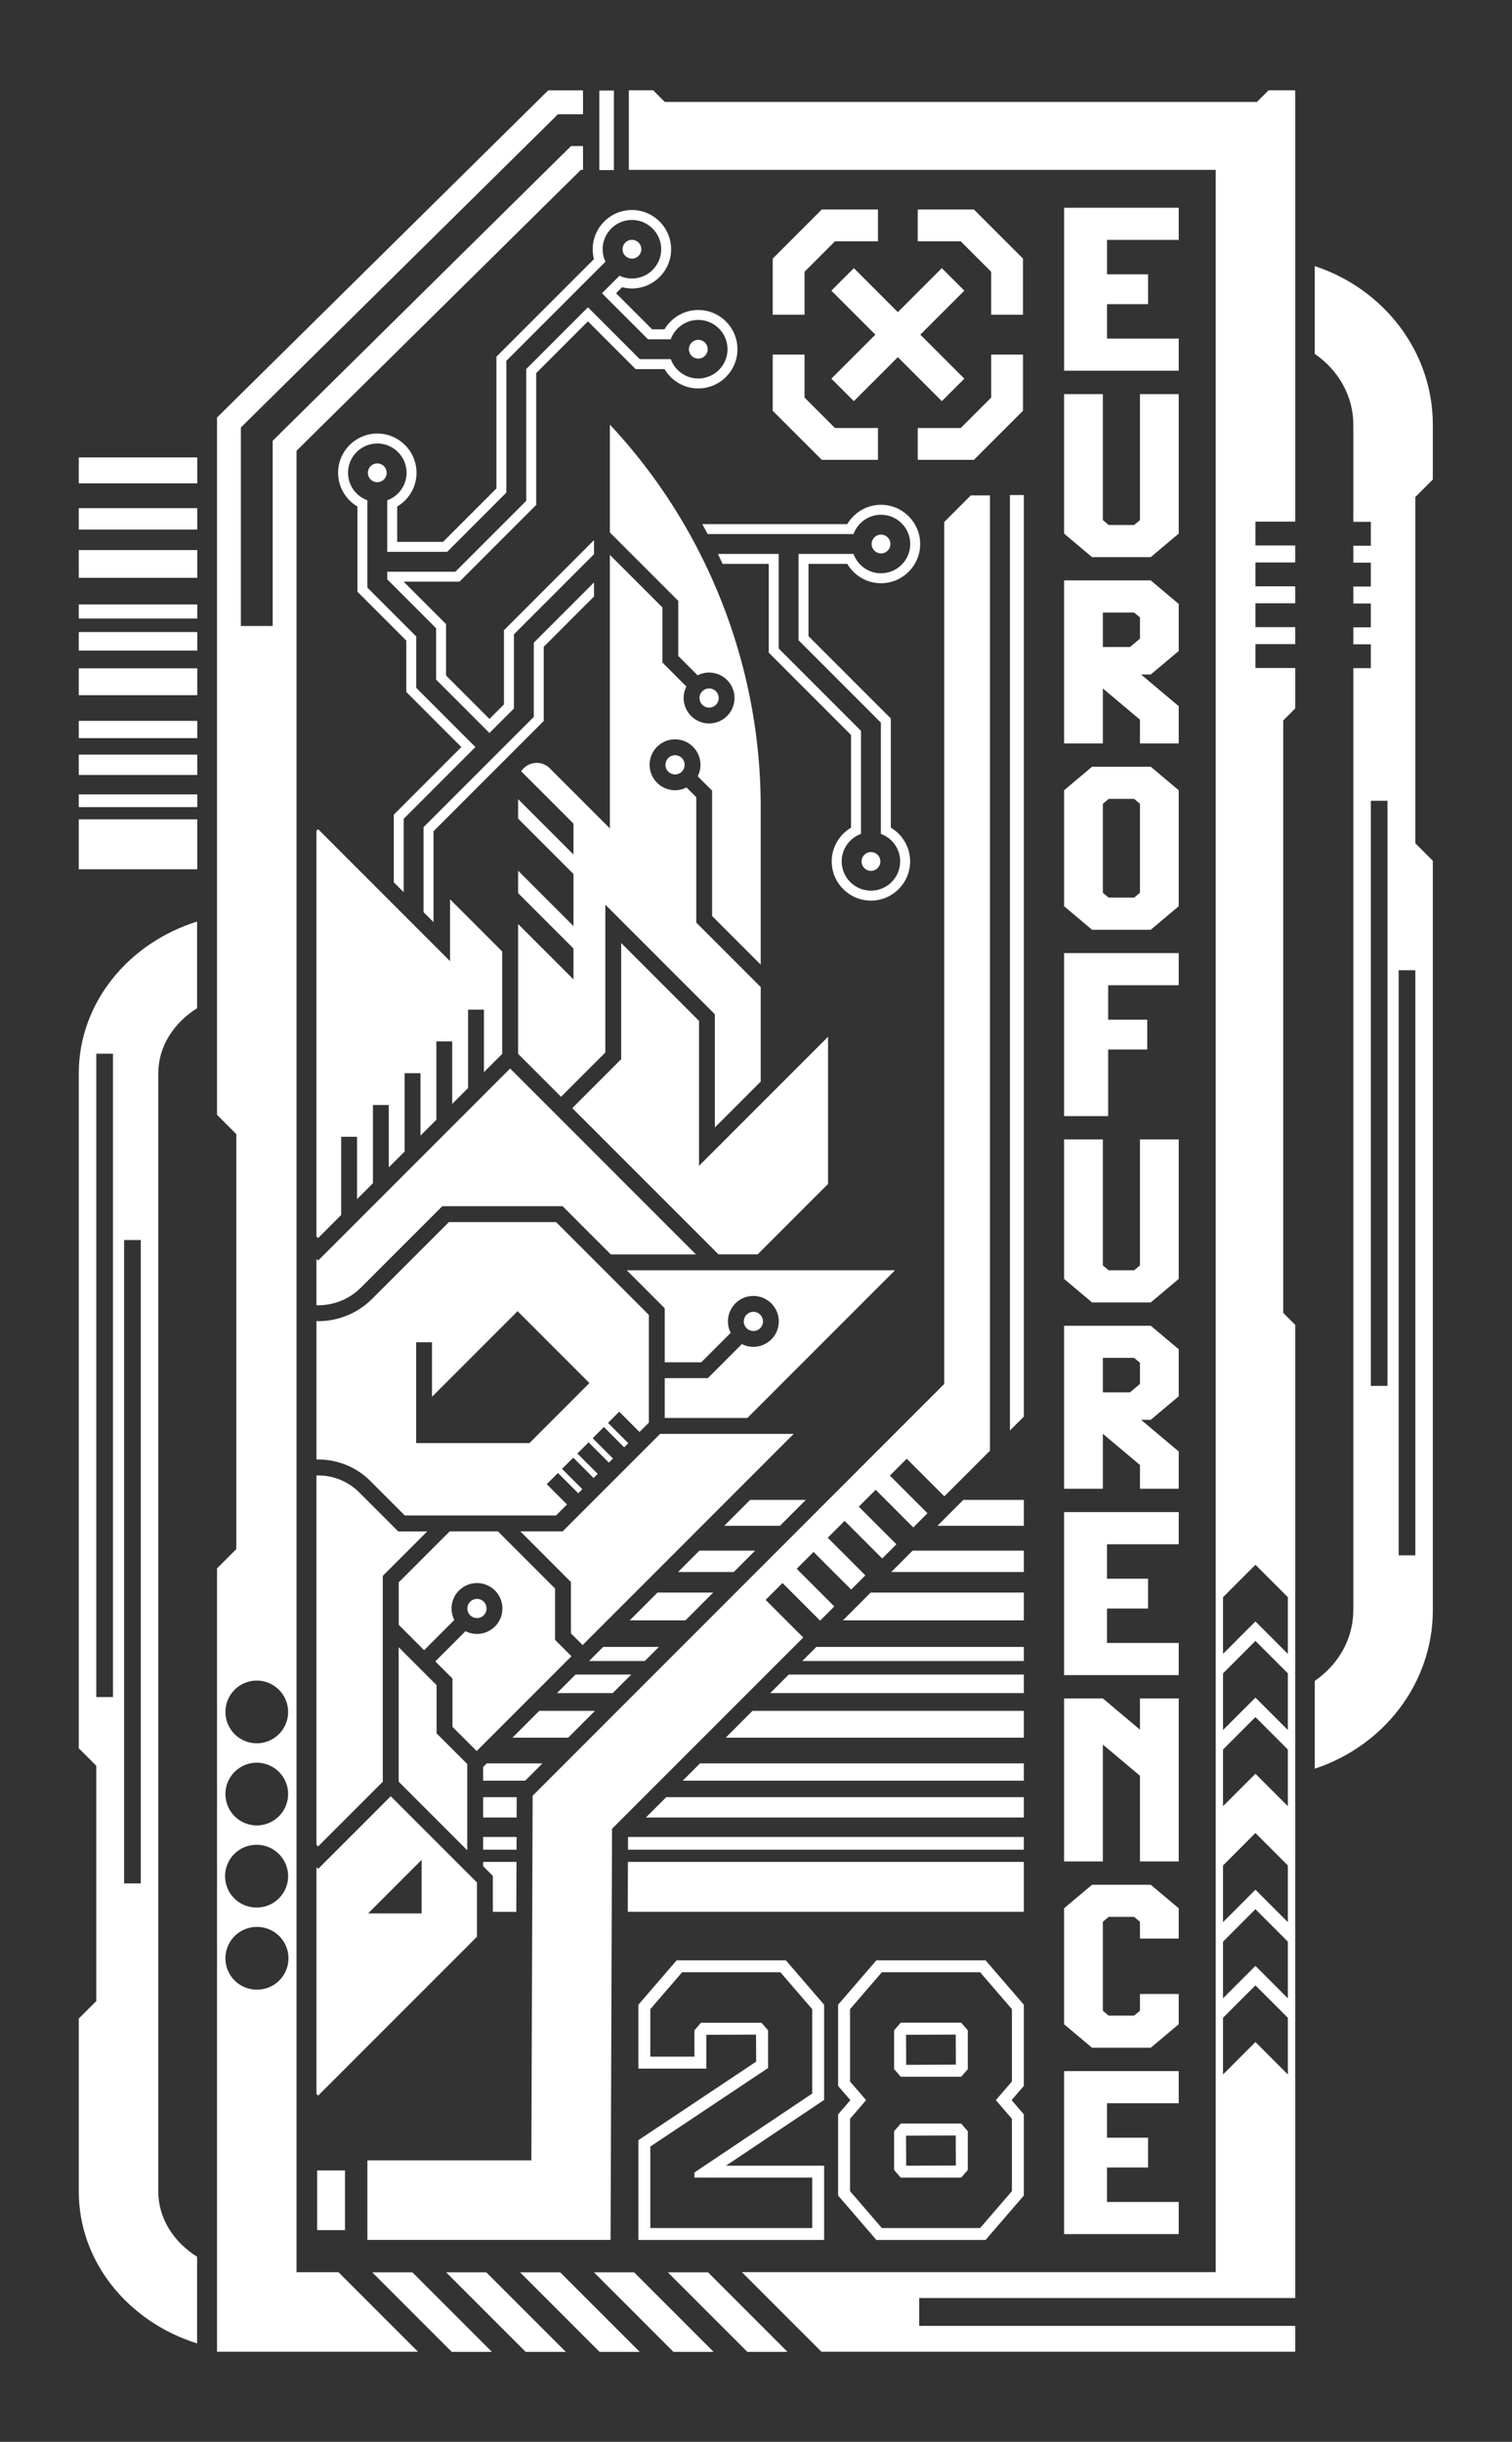 <svg xmlns="http://www.w3.org/2000/svg" width="506.991" height="818.436"><rect width="100%" height="100%" fill="#333333" stroke="none"/><defs><clipPath id="a" clipPathUnits="userSpaceOnUse"><path d="M0 613.827h380.243V0H0Z"/></clipPath><clipPath id="b" clipPathUnits="userSpaceOnUse"><path d="M-257.48 377.036h380.243v-613.827H-257.48Z"/></clipPath><clipPath id="c" clipPathUnits="userSpaceOnUse"><path d="M-202.66 377.036h380.244v-613.827H-202.66Z"/></clipPath><clipPath id="d" clipPathUnits="userSpaceOnUse"><path d="M-257.48 389.795h380.243v-613.827H-257.48Z"/></clipPath><clipPath id="e" clipPathUnits="userSpaceOnUse"><path d="M-189.9 389.795h380.243v-613.827H-189.9Z"/></clipPath><clipPath id="f" clipPathUnits="userSpaceOnUse"><path d="M-257.48 400.339h380.243v-613.827H-257.48Z"/></clipPath><clipPath id="g" clipPathUnits="userSpaceOnUse"><path d="M-179.356 400.339h380.243v-613.827h-380.243Z"/></clipPath><clipPath id="h" clipPathUnits="userSpaceOnUse"><path d="M-257.48 413.998h380.243v-613.827H-257.48Z"/></clipPath><clipPath id="i" clipPathUnits="userSpaceOnUse"><path d="M-165.697 413.998h380.243v-613.827h-380.243Z"/></clipPath><clipPath id="j" clipPathUnits="userSpaceOnUse"><path d="M-257.48 420.946h380.243V-192.88H-257.48Z"/></clipPath><clipPath id="k" clipPathUnits="userSpaceOnUse"><path d="M-158.749 420.946h380.243V-192.88h-380.243Z"/></clipPath><clipPath id="l" clipPathUnits="userSpaceOnUse"><path d="M-149.622 430.073H230.62v-613.827h-380.243Z"/></clipPath><clipPath id="m" clipPathUnits="userSpaceOnUse"><path d="M-257.48 430.073h380.243v-613.827H-257.48Z"/></clipPath><clipPath id="n" clipPathUnits="userSpaceOnUse"><path d="M-136.41 443.285h380.242v-613.827H-136.41Z"/></clipPath><clipPath id="o" clipPathUnits="userSpaceOnUse"><path d="M-257.48 443.285h380.243v-613.827H-257.48Z"/></clipPath><clipPath id="p" clipPathUnits="userSpaceOnUse"><path d="M-129.945 451.772h380.243v-613.827h-380.243Z"/></clipPath><clipPath id="q" clipPathUnits="userSpaceOnUse"><path d="M-257.48 451.772h380.243v-613.827H-257.48Z"/></clipPath><clipPath id="r" clipPathUnits="userSpaceOnUse"><path d="M-257.48 461.769h380.243v-613.827H-257.48Z"/></clipPath><clipPath id="s" clipPathUnits="userSpaceOnUse"><path d="M-129.91 461.769h380.243v-613.827H-129.91Z"/></clipPath><clipPath id="t" clipPathUnits="userSpaceOnUse"><path d="M-129.843 480.593H250.4v-613.827h-380.243Z"/></clipPath><clipPath id="u" clipPathUnits="userSpaceOnUse"><path d="M-257.48 468.04h380.243v-613.828H-257.48Z"/></clipPath><clipPath id="v" clipPathUnits="userSpaceOnUse"><path d="M-134.242 180.201h380.243v-613.827h-380.243Z"/></clipPath><clipPath id="w" clipPathUnits="userSpaceOnUse"><path d="M-177.985 134.254h380.243v-613.827h-380.243Z"/></clipPath><clipPath id="x" clipPathUnits="userSpaceOnUse"><path d="M-124.842 89.662H255.4v-613.827h-380.243Z"/></clipPath><clipPath id="y" clipPathUnits="userSpaceOnUse"><path d="M-92.52 118.854h380.243v-613.827H-92.52Z"/></clipPath><clipPath id="z" clipPathUnits="userSpaceOnUse"><path d="M-161.286 62.65h380.243v-613.827h-380.243Z"/></clipPath><clipPath id="A" clipPathUnits="userSpaceOnUse"><path d="M-223.923 136.754H156.32v-613.827h-380.243Z"/></clipPath><clipPath id="B" clipPathUnits="userSpaceOnUse"><path d="M-177.971 87.785h380.243v-613.827h-380.243Z"/></clipPath><clipPath id="C" clipPathUnits="userSpaceOnUse"><path d="M-221.394 216.555h380.243v-613.827h-380.243Z"/></clipPath><clipPath id="D" clipPathUnits="userSpaceOnUse"><path d="M0 613.827h380.243V0H0Z"/></clipPath><clipPath id="E" clipPathUnits="userSpaceOnUse"><path d="M-157.612 319.319h380.243v-613.827h-380.243Z"/></clipPath><clipPath id="F" clipPathUnits="userSpaceOnUse"><path d="M-175.797 256.635h380.243v-613.827h-380.243Z"/></clipPath><clipPath id="G" clipPathUnits="userSpaceOnUse"><path d="M-146.523 413.524H233.72v-613.827h-380.243Z"/></clipPath><clipPath id="H" clipPathUnits="userSpaceOnUse"><path d="M-153.374 139.484H226.87v-613.827h-380.243Z"/></clipPath><clipPath id="I" clipPathUnits="userSpaceOnUse"><path d="M-79.576 328.097h380.243V-285.73H-79.576Z"/></clipPath><clipPath id="J" clipPathUnits="userSpaceOnUse"><path d="M-104.655 355.936h380.243V-257.89h-380.243Z"/></clipPath><clipPath id="K" clipPathUnits="userSpaceOnUse"><path d="M-143.705 416.343h380.243v-613.827h-380.243Z"/></clipPath><clipPath id="L" clipPathUnits="userSpaceOnUse"><path d="M-79.576 208.853h380.243v-613.827H-79.576Z"/></clipPath><clipPath id="M" clipPathUnits="userSpaceOnUse"><path d="M-106.031 480.996h380.243V-132.83h-380.243Z"/></clipPath><clipPath id="N" clipPathUnits="userSpaceOnUse"><path d="M-100.26 414.07h380.243v-613.827H-100.26Z"/></clipPath><clipPath id="O" clipPathUnits="userSpaceOnUse"><path d="M-79.576 463.738h380.243v-613.827H-79.576Z"/></clipPath><clipPath id="P" clipPathUnits="userSpaceOnUse"><path d="M-167.353 192.264H212.89v-613.827h-380.243Z"/></clipPath><clipPath id="Q" clipPathUnits="userSpaceOnUse"><path d="M-180.741 175.471h380.243v-613.827h-380.243Z"/></clipPath><clipPath id="R" clipPathUnits="userSpaceOnUse"><path d="M-122.359 404.338h380.243V-209.49h-380.243Z"/></clipPath><clipPath id="S" clipPathUnits="userSpaceOnUse"><path d="M-191.878 332.173h380.243v-613.827h-380.243Z"/></clipPath><clipPath id="T" clipPathUnits="userSpaceOnUse"><path d="M-296.434 60.302H83.809v-613.827h-380.243Z"/></clipPath><clipPath id="U" clipPathUnits="userSpaceOnUse"><path d="M-267.6 134.136h380.244v-613.827H-267.6Z"/></clipPath><clipPath id="V" clipPathUnits="userSpaceOnUse"><path d="M-277.35 153.983h380.242v-613.827H-277.35Z"/></clipPath><clipPath id="W" clipPathUnits="userSpaceOnUse"><path d="M-277.35 202.052h380.243v-613.827H-277.35Z"/></clipPath><clipPath id="X" clipPathUnits="userSpaceOnUse"><path d="M-267.6 280.568h380.244V-333.26H-267.6Z"/></clipPath><clipPath id="Y" clipPathUnits="userSpaceOnUse"><path d="M-267.6 321.493h380.244v-613.827H-267.6Z"/></clipPath><clipPath id="Z" clipPathUnits="userSpaceOnUse"><path d="M-277.35 341.34h380.242v-613.827H-277.35Z"/></clipPath><clipPath id="aa" clipPathUnits="userSpaceOnUse"><path d="M-267.6 421.085h380.244v-613.827H-267.6Z"/></clipPath><clipPath id="ab" clipPathUnits="userSpaceOnUse"><path d="M-267.6 467.925h380.244v-613.827H-267.6Z"/></clipPath><clipPath id="ac" clipPathUnits="userSpaceOnUse"><path d="M-267.6 508.85h380.244v-613.828H-267.6Z"/></clipPath><clipPath id="ad" clipPathUnits="userSpaceOnUse"><path d="M-267.6 561.603h380.244V-52.224H-267.6Z"/></clipPath><clipPath id="ae" clipPathUnits="userSpaceOnUse"><path d="M0 613.827h380.243V0H0Z"/></clipPath><clipPath id="af" clipPathUnits="userSpaceOnUse"><path d="M-130.784 571.215h380.243V-42.612h-380.243Z"/></clipPath><clipPath id="ag" clipPathUnits="userSpaceOnUse"><path d="M-93.612 571.215H286.63V-42.612H-93.612Z"/></clipPath><clipPath id="ah" clipPathUnits="userSpaceOnUse"><path d="M-167.956 571.215h380.242V-42.612h-380.242Z"/></clipPath><clipPath id="ai" clipPathUnits="userSpaceOnUse"><path d="M-112.198 571.215h380.243V-42.612h-380.243Z"/></clipPath><clipPath id="aj" clipPathUnits="userSpaceOnUse"><path d="M-149.37 571.215h380.243V-42.612H-149.37Z"/></clipPath><clipPath id="ak" clipPathUnits="userSpaceOnUse"><path d="M-323.876 401.5H56.367v-613.827h-380.243Z"/></clipPath><clipPath id="al" clipPathUnits="userSpaceOnUse"><path d="M-64.575 438.226h380.243v-613.827H-64.575Z"/></clipPath><clipPath id="am" clipPathUnits="userSpaceOnUse"><path d="M-257.48 124.448h380.243v-613.827H-257.48Z"/></clipPath><clipPath id="an" clipPathUnits="userSpaceOnUse"><path d="M-153.917 459.72h380.243v-613.827h-380.243Z"/></clipPath><clipPath id="ao" clipPathUnits="userSpaceOnUse"><path d="M0 613.827h380.243V0H0Z"/></clipPath><clipPath id="ap" clipPathUnits="userSpaceOnUse"><path d="M-257.264 103.254h380.243v-613.827h-380.243Z"/></clipPath><clipPath id="aq" clipPathUnits="userSpaceOnUse"><path d="M-194.329 65.004h380.243v-613.827h-380.243Z"/></clipPath><clipPath id="ar" clipPathUnits="userSpaceOnUse"><path d="M-230.796 52.661h380.243v-613.827h-380.243Z"/></clipPath><clipPath id="as" clipPathUnits="userSpaceOnUse"><path d="M-194.329 103.254h380.243v-613.827h-380.243Z"/></clipPath><clipPath id="at" clipPathUnits="userSpaceOnUse"><path d="M-214.73 67.407h380.242V-546.42H-214.73Z"/></clipPath><clipPath id="au" clipPathUnits="userSpaceOnUse"><path d="M0 613.827h380.243V0H0Z"/></clipPath><clipPath id="av" clipPathUnits="userSpaceOnUse"><path d="M0 613.827h380.243V0H0Z"/></clipPath><clipPath id="aw" clipPathUnits="userSpaceOnUse"><path d="M0 613.827h380.243V0H0Z"/></clipPath><clipPath id="ax" clipPathUnits="userSpaceOnUse"><path d="M0 613.827h380.243V0H0Z"/></clipPath><clipPath id="ay" clipPathUnits="userSpaceOnUse"><path d="M0 613.827h380.243V0H0Z"/></clipPath><clipPath id="az" clipPathUnits="userSpaceOnUse"><path d="M0 613.827h380.243V0H0Z"/></clipPath><clipPath id="aA" clipPathUnits="userSpaceOnUse"><path d="M0 613.827h380.243V0H0Z"/></clipPath><clipPath id="aB" clipPathUnits="userSpaceOnUse"><path d="M0 613.827h380.243V0H0Z"/></clipPath><clipPath id="aC" clipPathUnits="userSpaceOnUse"><path d="M0 613.827h380.243V0H0Z"/></clipPath><clipPath id="aD" clipPathUnits="userSpaceOnUse"><path d="M0 613.827h380.243V0H0Z"/></clipPath><clipPath id="aE" clipPathUnits="userSpaceOnUse"><path d="M-204.255 526.277h380.243V-87.55h-380.243Z"/></clipPath><clipPath id="aF" clipPathUnits="userSpaceOnUse"><path d="M-227.89 544.412h380.244V-69.415H-227.89Z"/></clipPath><clipPath id="aG" clipPathUnits="userSpaceOnUse"><path d="M-227.89 519.052h380.244V-94.775H-227.89Z"/></clipPath><clipPath id="aH" clipPathUnits="userSpaceOnUse"><path d="M-254.481 523.246h380.243V-90.581h-380.243Z"/></clipPath></defs><path d="M349.023 265.512h-4.194v147.123h4.194zm2.805 104.509h4.194V222.898h-4.194zM330.72 547.068v-22.065c5.882-4.036 9.705-10.519 9.705-17.818v-24.417h4.404v-6h-4.404v-4.265h4.404v-6h-4.404v-4.264h4.404v-6h-4.404v-4.265h4.404v-6h-4.404V209.148c0-7.299-3.823-13.783-9.705-17.818v-22.065c17.256 5.665 29.705 21.398 29.705 39.883v188.398l-4.402 4.403v87.07l4.402 4.403v13.763c0 18.485-12.449 34.217-29.705 39.883" clip-path="url(#a)" style="fill:#fff;fill-opacity:1;fill-rule:nonzero;stroke:none" transform="matrix(1.333 0 0 -1.333 0 818.436)"/><path d="M0 0h-15.222l-3.337-3.337h.001l-3.179-3.179H0Z" clip-path="url(#b)" style="fill:#fff;fill-opacity:1;fill-rule:nonzero;stroke:none" transform="matrix(1.333 0 0 -1.333 343.307 502.715)"/><path d="M0 0h-14.012l-6.516-6.516h14.012z" clip-path="url(#c)" style="fill:#fff;fill-opacity:1;fill-rule:nonzero;stroke:none" transform="matrix(1.333 0 0 -1.333 270.212 502.715)"/><path d="M0 0h-27.98l-5.384-5.385H0Z" clip-path="url(#d)" style="fill:#fff;fill-opacity:1;fill-rule:nonzero;stroke:none" transform="matrix(1.333 0 0 -1.333 343.307 519.727)"/><path d="M0 0h-14.012l-5.385-5.385h14.012z" clip-path="url(#e)" style="fill:#fff;fill-opacity:1;fill-rule:nonzero;stroke:none" transform="matrix(1.333 0 0 -1.333 253.2 519.727)"/><path d="M0 0h-38.524L-45.5-6.976H0Z" clip-path="url(#f)" style="fill:#fff;fill-opacity:1;fill-rule:nonzero;stroke:none" transform="matrix(1.333 0 0 -1.333 343.307 533.785)"/><path d="M0 0h-14.013l-6.975-6.976h14.012z" clip-path="url(#g)" style="fill:#fff;fill-opacity:1;fill-rule:nonzero;stroke:none" transform="matrix(1.333 0 0 -1.333 239.142 533.785)"/><path d="M0 0h-52.184l-3.548-3.549H0Z" clip-path="url(#h)" style="fill:#fff;fill-opacity:1;fill-rule:nonzero;stroke:none" transform="matrix(1.333 0 0 -1.333 343.307 551.997)"/><path d="M0 0h-14.013l-3.548-3.549h14.012z" clip-path="url(#i)" style="fill:#fff;fill-opacity:1;fill-rule:nonzero;stroke:none" transform="matrix(1.333 0 0 -1.333 220.93 551.997)"/><path d="M0 0h-59.132l-4.661-4.661H0Z" clip-path="url(#j)" style="fill:#fff;fill-opacity:1;fill-rule:nonzero;stroke:none" transform="matrix(1.333 0 0 -1.333 343.307 561.262)"/><path d="M0 0h-14.013l-4.661-4.661h14.013z" clip-path="url(#k)" style="fill:#fff;fill-opacity:1;fill-rule:nonzero;stroke:none" transform="matrix(1.333 0 0 -1.333 211.665 561.262)"/><path d="M0 0h-14.013l-6.747-6.747h14.013Z" clip-path="url(#l)" style="fill:#fff;fill-opacity:1;fill-rule:nonzero;stroke:none" transform="matrix(1.333 0 0 -1.333 199.496 573.43)"/><path d="M0 0h-68.259l-6.747-6.747H0Z" clip-path="url(#m)" style="fill:#fff;fill-opacity:1;fill-rule:nonzero;stroke:none" transform="matrix(1.333 0 0 -1.333 343.307 573.43)"/><path d="M0 0h-14.013l-.905-.905v-3.429h10.584z" clip-path="url(#n)" style="fill:#fff;fill-opacity:1;fill-rule:nonzero;stroke:none" transform="matrix(1.333 0 0 -1.333 181.88 591.047)"/><path d="M0 0h-81.471l-4.334-4.334H0Z" clip-path="url(#o)" style="fill:#fff;fill-opacity:1;fill-rule:nonzero;stroke:none" transform="matrix(1.333 0 0 -1.333 343.307 591.047)"/><path d="M0 0h-8.453v-5.105h8.435z" clip-path="url(#p)" style="fill:#fff;fill-opacity:1;fill-rule:nonzero;stroke:none" transform="matrix(1.333 0 0 -1.333 173.26 602.363)"/><path d="M0 0h-89.958l-5.105-5.105H0Z" clip-path="url(#q)" style="fill:#fff;fill-opacity:1;fill-rule:nonzero;stroke:none" transform="matrix(1.333 0 0 -1.333 343.307 602.363)"/><path d="M0 0h-99.57l-.011-3.202H0Z" clip-path="url(#r)" style="fill:#fff;fill-opacity:1;fill-rule:nonzero;stroke:none" transform="matrix(1.333 0 0 -1.333 343.307 615.692)"/><path d="M0 0h-8.417v-3.202h8.406z" clip-path="url(#s)" style="fill:#fff;fill-opacity:1;fill-rule:nonzero;stroke:none" transform="matrix(1.333 0 0 -1.333 173.213 615.692)"/><path d="m0 0 .045 12.554H-8.35v-1.076l2.444-2.445V0Z" clip-path="url(#t)" style="fill:#fff;fill-opacity:1;fill-rule:nonzero;stroke:none" transform="matrix(1.333 0 0 -1.333 173.124 640.79)"/><path d="M0 0h-99.592l-.045-12.554H0Z" clip-path="url(#u)" style="fill:#fff;fill-opacity:1;fill-rule:nonzero;stroke:none" transform="matrix(1.333 0 0 -1.333 343.307 624.052)"/><path d="m0 0-27.728-27.728v-21.384l2.5-2.5v22.848L2.5-1.036V17.62l12.647 12.647v3.536L0 18.656Z" clip-path="url(#v)" style="fill:#fff;fill-opacity:1;fill-rule:nonzero;stroke:none" transform="matrix(1.333 0 0 -1.333 178.989 240.268)"/><path d="M0 0h36.666c1.027 2.83 3.734 4.86 6.913 4.86 4.057 0 7.359-3.301 7.359-7.36 0-4.058-3.302-7.359-7.359-7.359-3.179 0-5.886 2.03-6.913 4.859H22.844v-21.703L43.55-47.408v-27.98c2.829-1.027 4.859-3.734 4.859-6.914 0-4.057-3.302-7.359-7.359-7.359-4.059 0-7.361 3.302-7.361 7.359 0 3.18 2.031 5.887 4.861 6.914v25.909L17.844-28.773V-5H2.554q.608-1.243 1.194-2.5h11.596v-22.31L36.05-50.515v-23.303c-2.904-1.718-4.861-4.872-4.861-8.484 0-5.436 4.423-9.859 9.861-9.859 5.436 0 9.859 4.423 9.859 9.859 0 3.611-1.957 6.766-4.859 8.484v27.446L25.344-25.667V-7.5h9.752c1.718-2.903 4.872-4.859 8.483-4.859 5.436 0 9.859 4.422 9.859 9.859s-4.423 9.86-9.859 9.86c-3.611 0-6.766-1.957-8.483-4.86H-1.375Q-.675 1.258 0 0" clip-path="url(#w)" style="fill:#fff;fill-opacity:1;fill-rule:nonzero;stroke:none" transform="matrix(1.333 0 0 -1.333 237.313 179.005)"/><path d="M0 0v-33.136l-13.437-13.436h-11.525v8.896c2.903 1.718 4.859 4.873 4.859 8.484 0 5.436-4.422 9.859-9.859 9.859s-9.86-4.423-9.86-9.859c0-3.612 1.957-6.767 4.86-8.484v-21.415l12.29-12.29v-12.926l13.849-13.848-17.005-17.005v-16.991l2.5-2.5v18.455l18.041 18.041-14.885 14.884v12.926l-12.29 12.29v21.949c-2.83 1.026-4.86 3.734-4.86 6.914 0 4.057 3.301 7.359 7.36 7.359 4.058 0 7.359-3.302 7.359-7.359 0-3.18-2.03-5.887-4.859-6.914v-12.966H-12.4l14.9 14.9v33.136l24.928 24.927a7.3 7.3 0 0 0-.704 3.121c0 4.058 3.301 7.36 7.36 7.36 4.058 0 7.359-3.302 7.359-7.36s-3.301-7.359-7.359-7.359a7.3 7.3 0 0 0-3.12.704l-4.406-4.406L38.131 4.377h5.725c1.026 2.829 3.734 4.86 6.914 4.86 4.057 0 7.359-3.302 7.359-7.36s-3.302-7.359-7.359-7.359c-3.18 0-5.887 2.03-6.914 4.859h-7.795L23.022 12.416 7.5-3.107v-33.135l-17.83-17.83h-17.132v-1.912l12.29-12.29V-81.2l13.42-13.42 6.151 6.151v18.656l20.147 20.147v3.537L1.899-68.776v-18.657l-3.651-3.651-10.92 10.92v12.926l-10.666 10.666h14.044L10-37.278v33.135L23.022 8.88 35.024-3.123h7.262c1.718-2.903 4.872-4.859 8.484-4.859 5.436 0 9.859 4.422 9.859 9.859 0 5.436-4.423 9.86-9.859 9.86-3.612 0-6.766-1.957-8.484-4.86h-3.119l-9.074 9.074 1.527 1.526a9.8 9.8 0 0 1 2.464-.324c5.436 0 9.859 4.423 9.859 9.859 0 5.437-4.423 9.86-9.859 9.86-5.438 0-9.86-4.423-9.86-9.86 0-.852.12-1.675.324-2.465z" clip-path="url(#x)" style="fill:#fff;fill-opacity:1;fill-rule:nonzero;stroke:none" transform="matrix(1.333 0 0 -1.333 166.456 119.55)"/><path d="M0 0a2.36 2.36 0 0 1 2.36-2.36A2.36 2.36 0 0 1 4.72 0a2.36 2.36 0 0 1-2.36 2.359A2.36 2.36 0 0 1 0 0" clip-path="url(#y)" style="fill:#fff;fill-opacity:1;fill-rule:nonzero;stroke:none" transform="matrix(1.333 0 0 -1.333 123.36 158.472)"/><path d="M0 0a2.363 2.363 0 0 1-2.359 2.36A2.363 2.363 0 0 1-4.72 0a2.36 2.36 0 0 1 2.361-2.359C-1.059-2.359 0-1.301 0 0" clip-path="url(#z)" style="fill:#fff;fill-opacity:1;fill-rule:nonzero;stroke:none" transform="matrix(1.333 0 0 -1.333 215.047 83.533)"/><path d="M0 0a2.36 2.36 0 0 1-2.359 2.36A2.36 2.36 0 0 1-4.719 0a2.36 2.36 0 0 1 2.36-2.359C-1.059-2.359 0-1.301 0 0" clip-path="url(#A)" style="fill:#fff;fill-opacity:1;fill-rule:nonzero;stroke:none" transform="matrix(1.333 0 0 -1.333 298.564 182.338)"/><path d="M0 0a2.363 2.363 0 0 1-2.359 2.36A2.363 2.363 0 0 1-4.72 0a2.36 2.36 0 0 1 2.361-2.359C-1.059-2.359 0-1.301 0 0" clip-path="url(#B)" style="fill:#fff;fill-opacity:1;fill-rule:nonzero;stroke:none" transform="matrix(1.333 0 0 -1.333 237.295 117.047)"/><path d="M0 0a2.36 2.36 0 0 1-2.359 2.36A2.363 2.363 0 0 1-4.72 0a2.36 2.36 0 0 1 2.361-2.359C-1.059-2.359 0-1.301 0 0" clip-path="url(#C)" style="fill:#fff;fill-opacity:1;fill-rule:nonzero;stroke:none" transform="matrix(1.333 0 0 -1.333 295.192 288.74)"/><path d="M35.414 140.41H31.22v161.772h4.194zm-6.999 46.858h-4.194V349.04h4.194zm-8.597 156.818V174.391l4.402-4.402v-59.157l-4.402-4.402V62.933c0-17.706 12.474-32.771 29.758-38.178v21.791c-5.912 3.702-9.758 9.667-9.758 16.387v281.153c0 6.719 3.846 12.685 9.758 16.386v21.791c-17.284-5.406-29.758-20.472-29.758-38.177" clip-path="url(#D)" style="fill:#fff;fill-opacity:1;fill-rule:nonzero;stroke:none" transform="matrix(1.333 0 0 -1.333 0 818.436)"/><path d="m0 0 9.561-9.561v-13.58h9.187l7.403 7.402a6.35 6.35 0 0 0-.695 2.885 6.406 6.406 0 0 0 6.398 6.398 6.406 6.406 0 0 0 6.397-6.398 6.405 6.405 0 0 0-6.397-6.397 6.35 6.35 0 0 0-2.885.695l-8.57-8.57H9.561v-10.01h20.794L67.49 0Z" clip-path="url(#E)" style="fill:#fff;fill-opacity:1;fill-rule:nonzero;stroke:none" transform="matrix(1.333 0 0 -1.333 210.15 425.758)"/><path d="m0 0-19.582 19.582V-9.615l-12.302-12.312L4.888-58.699h9.847L32.454-40.98v36.994L0-36.439Z" clip-path="url(#F)" style="fill:#fff;fill-opacity:1;fill-rule:nonzero;stroke:none" transform="matrix(1.333 0 0 -1.333 234.396 342.18)"/><path d="m0 0 53.084 53.084H19.482L-5.021 28.581h-10.652l12.722-12.732V2.944Z" clip-path="url(#G)" style="fill:#fff;fill-opacity:1;fill-rule:nonzero;stroke:none" transform="matrix(1.333 0 0 -1.333 195.364 551.365)"/><path d="M0 0v-68.783l-15.097 15.098c-1.629 1.632-3.698 1.595-5.095 1.019a4.8 4.8 0 0 1-2.12-1.747l13.159-13.159v-7.775l-13.93 13.93v-4.9l13.93-13.93v-13.096l-13.93 13.929v-5.633l13.93-13.93v-7.774l-13.93 13.929v-32.634l10.804-10.803 11.135 11.144v37.167l27.552-27.553v-28.469l11.533 11.533v23.77L21.733-92.46v31.519l-2.456 2.458a6.35 6.35 0 0 0-2.885-.696 6.405 6.405 0 0 0-6.398 6.398 6.405 6.405 0 0 0 6.398 6.398 6.405 6.405 0 0 0 6.397-6.398 6.35 6.35 0 0 0-.695-2.885l3.625-3.625V-90.81l12.222-12.222v39.5c0 18.636-3.614 36.808-10.741 54.015C20.697 6.183 11.558 20.382 0 32.757V5.635l17.202-17.202v-13.852l4.868-4.867a6.35 6.35 0 0 0 2.885.695 6.405 6.405 0 0 0 6.398-6.397 6.405 6.405 0 0 0-6.398-6.398 6.405 6.405 0 0 0-6.398 6.398c0 1.039.254 2.017.695 2.885l-6.035 6.034v13.852z" clip-path="url(#H)" style="fill:#fff;fill-opacity:1;fill-rule:nonzero;stroke:none" transform="matrix(1.333 0 0 -1.333 204.498 185.978)"/><path d="M0 0c.141-.004.279-.02.42-.02 4.085 0 7.921 1.59 10.805 4.478l20.44 20.43h30.261l12.125-12.125h21.423L48.723 59.514.421 11.212 0 11.633Z" clip-path="url(#I)" style="fill:#fff;fill-opacity:1;fill-rule:nonzero;stroke:none" transform="matrix(1.333 0 0 -1.333 106.1 437.462)"/><path d="M0 0v18.523h3.985V4.81l21.531 21.53L43.585 8.271 28.5-6.828H0Zm-25.079-10.957c4.901.11 9.837-1.683 13.568-5.408l8.657-8.657h38.051l2.758 2.758-5.103 5.103 2.818 2.818 5.103-5.103 1.034 1.035-5.102 5.102 2.818 2.818 5.102-5.103 1.035 1.035-5.103 5.103 2.817 2.818 5.103-5.103 1.036 1.035-5.103 5.103 2.817 2.818 5.103-5.103 1.035 1.034-5.103 5.103 2.818 2.817 5.103-5.102 2.35 2.35v27.092L35.197 48.742H8.236L-11.036 29.48a19.13 19.13 0 0 0-13.623-5.646c-.141 0-.28.018-.42.02z" clip-path="url(#J)" style="fill:#fff;fill-opacity:1;fill-rule:nonzero;stroke:none" transform="matrix(1.333 0 0 -1.333 139.54 474.581)"/><path d="m0 0-4.117 4.109v12.909L-18.49 31.4h-12.126l-12.828-12.82V7.908l6.385-6.386 7.598 7.599a6.34 6.34 0 0 0-.695 2.884 6.405 6.405 0 0 0 6.397 6.397 6.405 6.405 0 0 0 6.398-6.397 6.405 6.405 0 0 0-6.398-6.398 6.35 6.35 0 0 0-2.885.695l-7.598-7.597 4.32-4.321V-17.75l6.091-6.083z" clip-path="url(#K)" style="fill:#fff;fill-opacity:1;fill-rule:nonzero;stroke:none" transform="matrix(1.333 0 0 -1.333 191.606 555.124)"/><path d="M0 0v-101.975l.421-.421 5.813 5.812v19.661h3.985v-15.676l3.995 3.995v19.674h3.985v-15.688l3.995 3.995v19.684h3.985v-15.699l3.995 3.995v19.697h3.985v-15.712l3.995 3.995v19.709h3.985v-15.724l4.591 4.591v25.76L33.613-17.218V-32.77L.421.421Z" clip-path="url(#L)" style="fill:#fff;fill-opacity:1;fill-rule:nonzero;stroke:none" transform="matrix(1.333 0 0 -1.333 106.1 278.47)"/><path d="M0 0h-13.469L0 13.468Zm13.92 7.786L-7.763 29.471l-18.271-18.27-.422.422v-57.016l.422-.421L13.92-5.86z" clip-path="url(#M)" style="fill:#fff;fill-opacity:1;fill-rule:nonzero;stroke:none" transform="matrix(1.333 0 0 -1.333 141.375 641.328)"/><path d="M0 0v-33.812L17.247-51.06v21.686l-7.709 7.699v12.137z" clip-path="url(#N)" style="fill:#fff;fill-opacity:1;fill-rule:nonzero;stroke:none" transform="matrix(1.333 0 0 -1.333 133.68 552.093)"/><path d="m0 0 .421-.421L16.7 15.856v51.772l11.176 11.167h-7.3l-9.824 9.824C7.797 91.568 3.881 92.973 0 92.862Z" clip-path="url(#O)" style="fill:#fff;fill-opacity:1;fill-rule:nonzero;stroke:none" transform="matrix(1.333 0 0 -1.333 106.1 618.318)"/><path d="M0 0a2.416 2.416 0 0 1 2.413-2.413A2.416 2.416 0 0 1 4.825 0a2.416 2.416 0 0 1-2.412 2.413A2.416 2.416 0 0 1 0 0" clip-path="url(#P)" style="fill:#fff;fill-opacity:1;fill-rule:nonzero;stroke:none" transform="matrix(1.333 0 0 -1.333 223.137 256.353)"/><path d="M0 0a2.416 2.416 0 0 1-2.413 2.412A2.416 2.416 0 0 1-4.826 0a2.416 2.416 0 0 1 2.413-2.413A2.416 2.416 0 0 1 0 0" clip-path="url(#Q)" style="fill:#fff;fill-opacity:1;fill-rule:nonzero;stroke:none" transform="matrix(1.333 0 0 -1.333 240.989 233.962)"/><path d="M0 0a2.416 2.416 0 0 1-2.413 2.412A2.415 2.415 0 0 1-4.825 0a2.416 2.416 0 0 1 2.412-2.413A2.416 2.416 0 0 1 0 0" clip-path="url(#R)" style="fill:#fff;fill-opacity:1;fill-rule:nonzero;stroke:none" transform="matrix(1.333 0 0 -1.333 163.145 539.117)"/><path d="M0 0a2.416 2.416 0 0 1-2.412 2.413A2.416 2.416 0 0 1-4.825 0a2.416 2.416 0 0 1 2.413-2.412A2.415 2.415 0 0 1 0 0" clip-path="url(#S)" style="fill:#fff;fill-opacity:1;fill-rule:nonzero;stroke:none" transform="matrix(1.333 0 0 -1.333 255.837 442.898)"/><path d="M0 0v8.077h-28.835v-40.971H0v8.077h-18.04v8.663h10.33v7.492h-10.33V0Z" clip-path="url(#T)" style="fill:#fff;fill-opacity:1;fill-rule:nonzero;stroke:none" transform="matrix(1.333 0 0 -1.333 395.245 80.402)"/><path d="m0 0 7.035-5.914H21.8L28.835 0v35.072h-9.751V3.395l-1.462-1.229h-6.408L9.752 3.395v31.677H0Z" clip-path="url(#U)" style="fill:#fff;fill-opacity:1;fill-rule:nonzero;stroke:none" transform="matrix(1.333 0 0 -1.333 356.8 178.848)"/><path d="M0 0h7.87l1.463-1.23v-5.328L6.826-8.666H0Zm-9.752-32.906H0v13.818l9.333-7.846v-5.972h9.75v9.368l-9.472 7.963h2.438l7.034 5.914V2.166L12.049 8.08H-9.752Z" clip-path="url(#V)" style="fill:#fff;fill-opacity:1;fill-rule:nonzero;stroke:none" transform="matrix(1.333 0 0 -1.333 369.801 205.311)"/><path d="m0 0 1.463 1.23h6.408L9.333 0v-22.367l-1.462-1.229H1.463L0-22.367Zm-9.751-25.762 7.034-5.914H12.05l7.034 5.914V3.396L12.05 9.31H-2.717l-7.034-5.914Z" clip-path="url(#W)" style="fill:#fff;fill-opacity:1;fill-rule:nonzero;stroke:none" transform="matrix(1.333 0 0 -1.333 369.8 269.403)"/><path d="M0 0h11.091v16.746h9.821v7.494h-9.821v8.666h17.744v8.08H0Z" clip-path="url(#X)" style="fill:#fff;fill-opacity:1;fill-rule:nonzero;stroke:none" transform="matrix(1.333 0 0 -1.333 356.8 374.09)"/><path d="m0 0 7.035-5.914H21.8L28.835 0v35.072h-9.751V3.395l-1.462-1.229h-6.408L9.752 3.395v31.677H0Z" clip-path="url(#Y)" style="fill:#fff;fill-opacity:1;fill-rule:nonzero;stroke:none" transform="matrix(1.333 0 0 -1.333 356.8 428.657)"/><path d="M0 0h7.87l1.463-1.23v-5.328L6.826-8.666H0Zm-9.752-32.906H0v13.818l9.333-7.846v-5.972h9.75v9.368l-9.472 7.963h2.438l7.034 5.914V2.166L12.049 8.08H-9.752Z" clip-path="url(#Z)" style="fill:#fff;fill-opacity:1;fill-rule:nonzero;stroke:none" transform="matrix(1.333 0 0 -1.333 369.801 455.12)"/><path d="M0 0h28.835v8.08H10.794v8.666h10.331v7.494H10.794v8.666h18.041v8.08H0Z" clip-path="url(#aa)" style="fill:#fff;fill-opacity:1;fill-rule:nonzero;stroke:none" transform="matrix(1.333 0 0 -1.333 356.8 561.447)"/><path d="M0 0h9.752v29.393l9.332-7.847V0h9.751v40.986h-9.751V33.14l-9.332 7.846H0Z" clip-path="url(#ab)" style="fill:#fff;fill-opacity:1;fill-rule:nonzero;stroke:none" transform="matrix(1.333 0 0 -1.333 356.8 623.9)"/><path d="m0 0 7.034-5.914H21.8L28.835 0v7.612h-9.752V3.395l-1.462-1.229h-6.408L9.75 3.395v22.367l1.463 1.23h6.408l1.462-1.23v-4.216h9.752v7.612L21.8 35.072H7.034L0 29.158Z" clip-path="url(#ac)" style="fill:#fff;fill-opacity:1;fill-rule:nonzero;stroke:none" transform="matrix(1.333 0 0 -1.333 356.8 678.466)"/><path d="M0 0h28.835v8.08H10.794v8.666h10.331v7.494H10.794v8.666h18.041v8.08H0Z" clip-path="url(#ad)" style="fill:#fff;fill-opacity:1;fill-rule:nonzero;stroke:none" transform="matrix(1.333 0 0 -1.333 356.8 748.804)"/><path d="M154.424 591.215h-3.672v-20h3.672z" clip-path="url(#ae)" style="fill:#fff;fill-opacity:1;fill-rule:nonzero;stroke:none" transform="matrix(1.333 0 0 -1.333 0 818.436)"/><path d="m0 0 20-20h10.101l-20 20z" clip-path="url(#af)" style="fill:#fff;fill-opacity:1;fill-rule:nonzero;stroke:none" transform="matrix(1.333 0 0 -1.333 174.38 761.62)"/><path d="m0 0 20-20h10.101l-20 20z" clip-path="url(#ag)" style="fill:#fff;fill-opacity:1;fill-rule:nonzero;stroke:none" transform="matrix(1.333 0 0 -1.333 124.816 761.62)"/><path d="m0 0 20-20h10.101l-20 20z" clip-path="url(#ah)" style="fill:#fff;fill-opacity:1;fill-rule:nonzero;stroke:none" transform="matrix(1.333 0 0 -1.333 223.942 761.62)"/><path d="m0 0 20-20h10.101l-20 20z" clip-path="url(#ai)" style="fill:#fff;fill-opacity:1;fill-rule:nonzero;stroke:none" transform="matrix(1.333 0 0 -1.333 149.598 761.62)"/><path d="m0 0 20-20h10.101l-20 20z" clip-path="url(#aj)" style="fill:#fff;fill-opacity:1;fill-rule:nonzero;stroke:none" transform="matrix(1.333 0 0 -1.333 199.16 761.62)"/><path d="M0 0v-14.25l-8.155 8.155-8.156-8.156V0l8.156 8.155zm0-33.402-8.155 8.155-8.156-8.155v14.251l8.156 8.155L0-19.151Zm0-19.151-8.155 8.155-8.156-8.155v14.25l8.156 8.156L0-38.303Zm0-29.152-8.155 8.156-8.156-8.156v14.251l8.156 8.155L0-67.454Zm0-19.151-8.155 8.155-8.156-8.155v14.251l8.156 8.155L0-86.605Zm0-19.151-8.155 8.155-8.156-8.155v14.25l8.156 8.156L0-105.757zm-7.774 495.98H-156.73l-2.915 2.915h-6.128v-20h147.618v-528.603h-119.178l20-20H1.845v6.499h-94.583v7H1.845v244.7l-3.01 3.01V220.45l3.01 3.01v10.187h-10v6h10v4.265h-10v6h10v4.264h-10v6h10v4.265h-10v6h10v108.447h-6.703z" clip-path="url(#ak)" style="fill:#fff;fill-opacity:1;fill-rule:nonzero;stroke:none" transform="matrix(1.333 0 0 -1.333 431.834 535.333)"/><path d="M0 0a7.883 7.883 0 1 0 0 15.766A7.883 7.883 0 0 0 0 0m0-20.647A7.883 7.883 0 1 0 0-4.881a7.883 7.883 0 0 0 0-15.766m0-20.647a7.883 7.883 0 1 0 0 15.765 7.882 7.882 0 1 0 0-15.765m0-20.647a7.882 7.882 0 1 0 0 15.765 7.883 7.883 0 1 0 0-15.765m10-71.049v457.987l71.516 70.617h.544v6h-3.007L4 327.504v-46.565h-8v49.909l79.769 78.766h6.291v6h-8.754L-10 333.355V158.019l4.856-4.856V48.836L-10 43.979V-152.99h50.551l-20 20z" clip-path="url(#al)" style="fill:#fff;fill-opacity:1;fill-rule:nonzero;stroke:none" transform="matrix(1.333 0 0 -1.333 86.1 584.3)"/><path d="M0 0h-3.5v-235.209l3.5 3.5z" clip-path="url(#am)" style="fill:#fff;fill-opacity:1;fill-rule:nonzero;stroke:none" transform="matrix(1.333 0 0 -1.333 343.307 165.93)"/><path d="m0 0 48.096 48.096-9.461 9.462 4.242 4.243 9.462-9.462 3.57 3.57-9.462 9.462 4.243 4.242 9.462-9.461 3.57 3.57-9.462 9.461 4.243 4.243 9.461-9.462 3.57 3.57-9.461 9.462 4.242 4.243 9.462-9.462 3.57 3.57-9.462 9.462 4.243 4.242 9.462-9.461 11.473 11.473v240.208h-4.814l-6.686-6.686V111.848L-19.971 8.314l-.327-91.683h-41.239v-20H-.368z" clip-path="url(#an)" style="fill:#fff;fill-opacity:1;fill-rule:nonzero;stroke:none" transform="matrix(1.333 0 0 -1.333 205.223 612.96)"/><path d="M79.779 53.238h7v15h-7z" clip-path="url(#ao)" style="fill:#fff;fill-opacity:1;fill-rule:nonzero;stroke:none" transform="matrix(1.333 0 0 -1.333 0 818.436)"/><path d="M0 0v14.125h-8V3.314l-7.657-7.657h-10.811v-8h14.125z" clip-path="url(#ap)" style="fill:#fff;fill-opacity:1;fill-rule:nonzero;stroke:none" transform="matrix(1.333 0 0 -1.333 343.019 137.672)"/><path d="M0 0v-14.125h8v10.811l7.657 7.657h10.811v8H12.343Z" clip-path="url(#aq)" style="fill:#fff;fill-opacity:1;fill-rule:nonzero;stroke:none" transform="matrix(1.333 0 0 -1.333 259.105 86.672)"/><path d="M0 0v-8h10.811l7.657-7.657v-10.811h8v14.125L14.125 0Z" clip-path="url(#ar)" style="fill:#fff;fill-opacity:1;fill-rule:nonzero;stroke:none" transform="matrix(1.333 0 0 -1.333 307.729 70.215)"/><path d="m0 0 12.343-12.343h14.125v8H15.657L8 3.314v10.811H0Z" clip-path="url(#as)" style="fill:#fff;fill-opacity:1;fill-rule:nonzero;stroke:none" transform="matrix(1.333 0 0 -1.333 259.105 137.672)"/><path d="m0 0-5.656-5.657L5.409-16.722-5.656-27.787 0-33.444l11.065 11.065 11.066-11.065 5.656 5.657-11.065 11.065L27.787-5.657 22.131 0 11.065-11.065Z" clip-path="url(#at)" style="fill:#fff;fill-opacity:1;fill-rule:nonzero;stroke:none" transform="matrix(1.333 0 0 -1.333 286.308 89.875)"/><path d="M19.817 492.453h29.806v6.516H19.817Z" clip-path="url(#au)" style="fill:#fff;fill-opacity:1;fill-rule:nonzero;stroke:none" transform="matrix(1.333 0 0 -1.333 0 818.436)"/><path d="M19.817 480.825h29.806v5.385H19.817Z" clip-path="url(#av)" style="fill:#fff;fill-opacity:1;fill-rule:nonzero;stroke:none" transform="matrix(1.333 0 0 -1.333 0 818.436)"/><path d="M19.817 468.69h29.806v6.976H19.817Z" clip-path="url(#aw)" style="fill:#fff;fill-opacity:1;fill-rule:nonzero;stroke:none" transform="matrix(1.333 0 0 -1.333 0 818.436)"/><path d="M19.817 458.458h29.806v3.548H19.817Z" clip-path="url(#ax)" style="fill:#fff;fill-opacity:1;fill-rule:nonzero;stroke:none" transform="matrix(1.333 0 0 -1.333 0 818.436)"/><path d="M19.817 450.398h29.806v4.661H19.817Z" clip-path="url(#ay)" style="fill:#fff;fill-opacity:1;fill-rule:nonzero;stroke:none" transform="matrix(1.333 0 0 -1.333 0 818.436)"/><path d="M19.817 439.185h29.806v6.747H19.817Z" clip-path="url(#az)" style="fill:#fff;fill-opacity:1;fill-rule:nonzero;stroke:none" transform="matrix(1.333 0 0 -1.333 0 818.436)"/><path d="M19.817 428.385h29.806v4.335H19.817Z" clip-path="url(#aA)" style="fill:#fff;fill-opacity:1;fill-rule:nonzero;stroke:none" transform="matrix(1.333 0 0 -1.333 0 818.436)"/><path d="M19.817 419.127h29.806v5.105H19.817Z" clip-path="url(#aB)" style="fill:#fff;fill-opacity:1;fill-rule:nonzero;stroke:none" transform="matrix(1.333 0 0 -1.333 0 818.436)"/><path d="M19.817 411.034h29.806v3.202H19.817Z" clip-path="url(#aC)" style="fill:#fff;fill-opacity:1;fill-rule:nonzero;stroke:none" transform="matrix(1.333 0 0 -1.333 0 818.436)"/><path d="M19.817 395.412h29.806v12.554H19.817Z" clip-path="url(#aD)" style="fill:#fff;fill-opacity:1;fill-rule:nonzero;stroke:none" transform="matrix(1.333 0 0 -1.333 0 818.436)"/><path d="m0 0-29.63-19.846v-1.287H0v-12.68h-40.721v20.49l29.63 19.755v9.464l-1.664 1.929h-15.21l-1.665-1.929V9.28h-11.091v11.945l8.002 9.28h24.717L0 21.225Zm2.999 22.339-9.626 11.165h-27.467l-9.626-11.165V6.282h17.089v8.499l12.503.045.038-6.789-29.63-19.755v-25.093H2.999v18.677h-24.684L2.999-1.601Z" clip-path="url(#aE)" style="fill:#fff;fill-opacity:1;fill-rule:nonzero;stroke:none" transform="matrix(1.333 0 0 -1.333 272.34 701.703)"/><path d="m0 0-.039 7.556 12.502.045.039-7.556Zm-1.373 10.6-1.665-1.93v-9.739l1.665-1.93h15.21l1.664 1.93V8.67l-1.664 1.93z" clip-path="url(#aF)" style="fill:#fff;fill-opacity:1;fill-rule:nonzero;stroke:none" transform="matrix(1.333 0 0 -1.333 303.853 725.882)"/><path d="m0 0-.039 7.556 12.503.044.038-7.555Zm-1.373 10.599L-3.038 8.67v-9.74l1.665-1.929h15.21l1.664 1.929v9.74l-1.664 1.929z" clip-path="url(#aG)" style="fill:#fff;fill-opacity:1;fill-rule:nonzero;stroke:none" transform="matrix(1.333 0 0 -1.333 303.853 692.07)"/><path d="m0 0-4.04-4.686L0-9.372v-18.192l-8.002-9.28h-24.717l-8.002 9.28v18.192l4.041 4.686L-40.721 0v18.193l8.002 9.28h24.717L0 18.193Zm2.999 19.307-9.626 11.165h-27.467l-9.626-11.165V-1.115l3.08-3.571-3.08-3.572v-20.42l9.626-11.165h27.467l9.626 11.165v20.42l-3.08 3.572 3.08 3.571z" clip-path="url(#aH)" style="fill:#fff;fill-opacity:1;fill-rule:nonzero;stroke:none" transform="matrix(1.333 0 0 -1.333 339.308 697.66)"/></svg>
